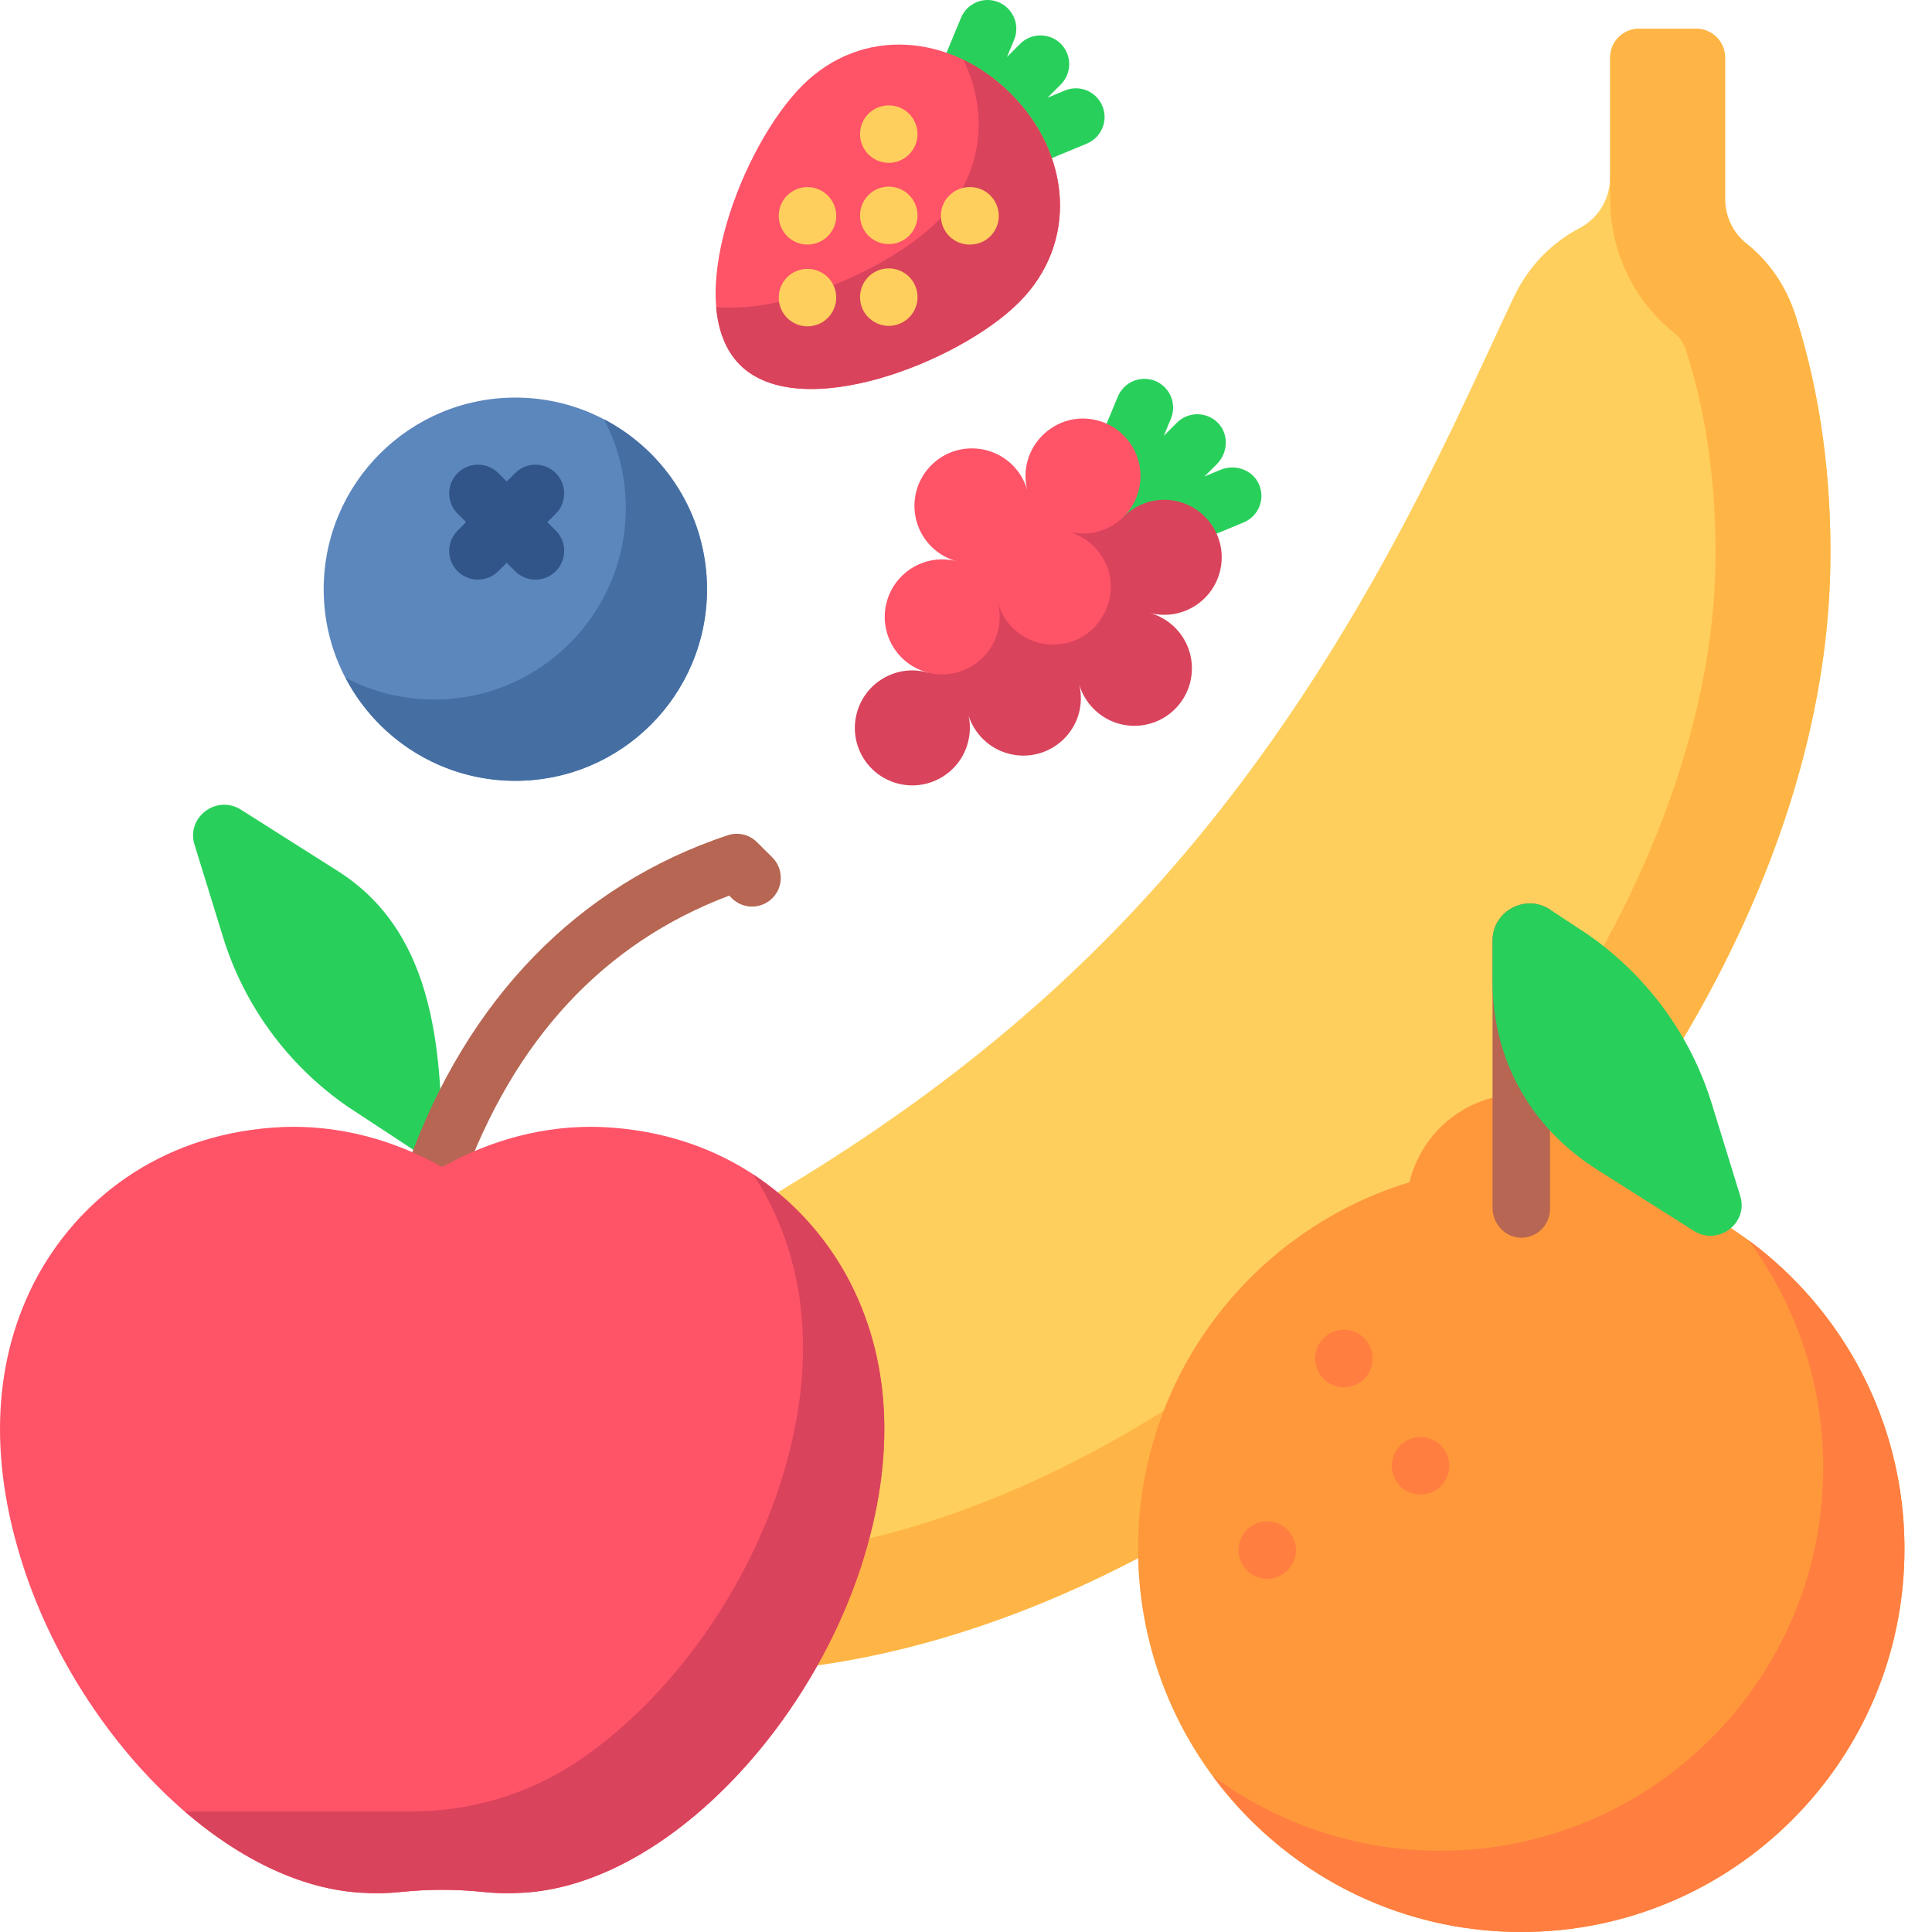 <svg width="24" height="24" viewBox="0 0 24 24" fill="none" xmlns="http://www.w3.org/2000/svg">
<g id="Frame" clip-path="url(#clip0_8966_12181)">
<g id="Group">
<path id="Vector" d="M22.307 3.927C22.184 3.541 21.965 3.24 21.693 3.024C21.525 2.89 21.429 2.685 21.429 2.47V0.714C21.429 0.62 21.392 0.529 21.325 0.462C21.258 0.395 21.167 0.357 21.072 0.357H20.358C20.264 0.357 20.173 0.395 20.106 0.462C20.039 0.529 20.001 0.62 20.001 0.714V2.204C20.001 2.467 19.857 2.711 19.623 2.833C19.287 3.009 18.995 3.293 18.806 3.689C18.008 5.361 16.592 8.822 13.683 11.725C10.779 14.634 7.318 16.051 5.647 16.849C4.116 17.58 4.251 19.829 5.884 20.35C6.838 20.653 7.897 20.799 9.006 20.779C12.242 20.721 15.645 18.906 18.254 16.297C20.863 13.688 22.678 10.284 22.736 7.048C22.757 5.939 22.611 4.88 22.307 3.927Z" fill="#FFCF5D"/>
<path id="Vector_2" d="M20.806 4.143C20.87 4.194 20.916 4.265 20.947 4.36C21.204 5.169 21.326 6.065 21.309 7.023C21.261 9.701 19.741 12.79 17.245 15.287C14.748 17.784 11.659 19.303 8.98 19.351C8.224 19.365 7.615 19.965 7.58 20.71C8.043 20.765 8.52 20.788 9.006 20.779C12.242 20.721 15.645 18.906 18.255 16.297C20.864 13.688 22.678 10.284 22.737 7.048C22.757 5.94 22.611 4.88 22.307 3.927C22.185 3.541 21.966 3.24 21.693 3.024C21.525 2.89 21.43 2.685 21.43 2.47V0.714C21.43 0.62 21.392 0.529 21.325 0.462C21.258 0.395 21.167 0.357 21.073 0.357H20.358C20.264 0.357 20.173 0.395 20.106 0.462C20.039 0.529 20.002 0.62 20.002 0.714V2.47C20.002 3.128 20.295 3.737 20.806 4.143Z" fill="#FFB545"/>
<path id="Vector_3" d="M4.194 10.819L2.993 10.058C2.691 9.867 2.312 10.152 2.416 10.491L2.769 11.636C3.031 12.489 3.575 13.231 4.313 13.743L5.493 14.519C5.493 13.129 5.439 11.607 4.194 10.819Z" fill="#28D05B"/>
<path id="Vector_4" d="M9.595 10.652L9.404 10.462C9.357 10.415 9.298 10.382 9.234 10.367C9.169 10.352 9.102 10.355 9.039 10.376C7.18 10.995 5.806 12.408 5.067 14.461L5.739 14.703C6.383 12.915 7.499 11.713 9.058 11.126L9.09 11.157C9.157 11.224 9.247 11.262 9.342 11.262C9.437 11.262 9.528 11.224 9.595 11.157C9.662 11.09 9.699 11 9.699 10.905C9.699 10.81 9.662 10.719 9.595 10.652Z" fill="#B66652"/>
<path id="Vector_5" d="M7.468 14C6.775 13.975 6.104 14.155 5.493 14.497C4.881 14.155 4.21 13.975 3.518 14C2.07 14.062 1.029 14.838 0.474 15.838C-0.083 16.854 -0.155 18.093 0.29 19.461C0.969 21.546 2.773 23.414 4.486 23.512C4.655 23.523 4.819 23.52 4.979 23.503C5.318 23.467 5.667 23.467 6.006 23.503C6.166 23.52 6.33 23.523 6.499 23.512C8.212 23.414 10.016 21.546 10.696 19.461C11.14 18.093 11.069 16.854 10.511 15.838C9.956 14.838 8.915 14.062 7.468 14Z" fill="#FF5368"/>
<path id="Vector_6" d="M10.511 15.838C10.24 15.349 9.851 14.914 9.356 14.589C9.408 14.667 9.457 14.747 9.502 14.829C10.059 15.845 10.131 17.084 9.686 18.452C9.23 19.852 8.267 21.154 7.164 21.888C6.556 22.294 5.837 22.503 5.106 22.503H2.295C2.976 23.09 3.74 23.469 4.487 23.512C4.655 23.523 4.82 23.52 4.98 23.503C5.321 23.467 5.665 23.467 6.006 23.503C6.166 23.52 6.331 23.523 6.499 23.512C8.212 23.414 10.016 21.546 10.696 19.461C11.14 18.093 11.069 16.854 10.511 15.838Z" fill="#D9435B"/>
<path id="Vector_7" d="M20.286 14.686C20.136 14.058 19.572 13.591 18.898 13.591C18.224 13.591 17.659 14.058 17.509 14.686C15.557 15.28 14.137 17.094 14.137 19.24C14.137 21.869 16.268 24 18.898 24C21.527 24 23.658 21.869 23.658 19.24C23.658 17.094 22.238 15.28 20.286 14.686Z" fill="#FF983B"/>
<path id="Vector_8" d="M21.721 15.407C22.304 16.197 22.649 17.174 22.649 18.231C22.649 20.86 20.518 22.991 17.889 22.991C16.832 22.991 15.856 22.646 15.066 22.063C15.932 23.238 17.326 24 18.898 24C21.527 24 23.658 21.869 23.658 19.24C23.658 17.668 22.896 16.274 21.721 15.407Z" fill="#FF7E40"/>
<path id="Vector_9" d="M18.541 11.684V15.004C18.541 15.199 18.692 15.369 18.887 15.375C19.089 15.382 19.255 15.219 19.255 15.018V11.299C18.949 11.098 18.541 11.318 18.541 11.684Z" fill="#B66652"/>
<path id="Vector_10" d="M21.618 14.857L21.265 13.713C21.003 12.859 20.459 12.118 19.721 11.606L19.255 11.299C18.949 11.098 18.541 11.317 18.541 11.684V12.191C18.541 13.146 18.998 13.997 19.84 14.53L21.041 15.29C21.342 15.481 21.722 15.197 21.618 14.857Z" fill="#28D05B"/>
<path id="Vector_11" d="M17.051 16.876C17.051 17.073 16.891 17.233 16.694 17.233C16.599 17.233 16.509 17.195 16.442 17.128C16.375 17.061 16.337 16.97 16.337 16.876C16.337 16.781 16.375 16.69 16.442 16.623C16.509 16.556 16.599 16.519 16.694 16.519C16.741 16.519 16.787 16.528 16.831 16.546C16.874 16.564 16.913 16.59 16.946 16.623C16.98 16.656 17.006 16.696 17.024 16.739C17.042 16.782 17.051 16.829 17.051 16.876ZM18.003 18.209C18.003 18.406 17.843 18.566 17.646 18.566C17.449 18.566 17.289 18.406 17.289 18.209C17.289 18.011 17.449 17.852 17.646 17.852C17.843 17.852 18.003 18.011 18.003 18.209H18.003ZM16.099 19.256C16.099 19.453 15.939 19.613 15.742 19.613C15.545 19.613 15.385 19.453 15.385 19.256C15.385 19.161 15.422 19.07 15.489 19.003C15.556 18.936 15.647 18.899 15.742 18.899C15.836 18.899 15.927 18.936 15.994 19.003C16.061 19.07 16.099 19.161 16.099 19.256Z" fill="#FF7E40"/>
<path id="Vector_12" d="M13.694 1.317C13.658 1.23 13.589 1.16 13.501 1.124C13.414 1.088 13.315 1.088 13.228 1.124L13.014 1.213L13.178 1.049C13.211 1.016 13.237 0.976 13.255 0.933C13.273 0.89 13.282 0.843 13.282 0.796C13.282 0.75 13.273 0.703 13.255 0.66C13.237 0.617 13.211 0.577 13.178 0.544C13.111 0.477 13.02 0.44 12.925 0.44C12.831 0.44 12.74 0.477 12.673 0.544L12.509 0.708L12.598 0.494C12.634 0.406 12.634 0.308 12.598 0.221C12.561 0.133 12.492 0.064 12.404 0.027C12.222 -0.048 12.014 0.038 11.938 0.221L11.744 0.689L13.033 1.978L13.501 1.784C13.589 1.747 13.658 1.678 13.694 1.59C13.731 1.503 13.731 1.405 13.694 1.317L13.694 1.317Z" fill="#28D05B"/>
<path id="Vector_13" d="M9.966 1.063C10.709 0.32 11.814 0.421 12.558 1.165C13.301 1.908 13.402 3.013 12.659 3.756C11.915 4.5 9.935 5.274 9.192 4.531C8.448 3.787 9.222 1.807 9.966 1.063Z" fill="#FF5368"/>
<path id="Vector_14" d="M12.556 1.165C12.378 0.986 12.178 0.845 11.968 0.743C12.29 1.408 12.213 2.182 11.648 2.747C11.083 3.312 9.804 3.894 8.896 3.815C8.922 4.102 9.012 4.352 9.19 4.531C9.934 5.274 11.914 4.5 12.657 3.756C13.401 3.013 13.3 1.908 12.556 1.165Z" fill="#D9435B"/>
<g id="Group_2">
<path id="Vector_15" d="M11.398 2.681C11.396 2.775 11.358 2.864 11.291 2.93C11.224 2.996 11.134 3.032 11.041 3.032C10.947 3.032 10.857 2.996 10.79 2.93C10.723 2.864 10.685 2.775 10.684 2.681C10.683 2.634 10.692 2.587 10.709 2.543C10.727 2.499 10.753 2.459 10.786 2.425C10.819 2.391 10.859 2.364 10.903 2.346C10.946 2.328 10.993 2.318 11.041 2.318C11.088 2.318 11.135 2.328 11.179 2.346C11.222 2.364 11.262 2.391 11.295 2.425C11.328 2.459 11.354 2.499 11.372 2.543C11.39 2.587 11.398 2.634 11.398 2.681ZM10.388 3.691C10.389 3.738 10.38 3.785 10.362 3.829C10.345 3.873 10.319 3.913 10.285 3.947C10.252 3.981 10.213 4.008 10.169 4.026C10.125 4.044 10.078 4.054 10.031 4.054C9.983 4.054 9.937 4.044 9.893 4.026C9.849 4.008 9.81 3.981 9.776 3.947C9.743 3.913 9.717 3.873 9.699 3.829C9.682 3.785 9.673 3.738 9.674 3.691C9.675 3.597 9.714 3.508 9.78 3.442C9.847 3.376 9.937 3.34 10.031 3.34C10.124 3.34 10.214 3.376 10.281 3.442C10.348 3.508 10.386 3.597 10.388 3.691ZM10.388 2.681C10.388 2.728 10.379 2.775 10.361 2.818C10.343 2.861 10.316 2.9 10.283 2.934C10.25 2.967 10.211 2.993 10.167 3.011C10.124 3.029 10.078 3.038 10.031 3.038C9.984 3.038 9.937 3.029 9.894 3.011C9.851 2.993 9.811 2.967 9.778 2.933C9.745 2.9 9.719 2.861 9.701 2.818C9.683 2.774 9.674 2.728 9.674 2.681C9.674 2.586 9.711 2.496 9.778 2.429C9.845 2.362 9.936 2.324 10.031 2.324C10.126 2.324 10.216 2.362 10.283 2.429C10.35 2.496 10.388 2.587 10.388 2.681H10.388ZM11.398 3.691C11.398 3.761 11.377 3.83 11.338 3.889C11.298 3.948 11.243 3.994 11.177 4.021C11.112 4.048 11.04 4.055 10.971 4.041C10.902 4.027 10.838 3.993 10.788 3.943C10.738 3.894 10.704 3.83 10.691 3.761C10.677 3.691 10.684 3.62 10.711 3.554C10.738 3.489 10.784 3.433 10.842 3.394C10.901 3.355 10.97 3.334 11.041 3.334C11.135 3.334 11.226 3.372 11.293 3.438C11.36 3.505 11.398 3.596 11.398 3.691ZM12.407 2.681C12.407 2.776 12.37 2.867 12.303 2.934C12.236 3.001 12.145 3.038 12.05 3.038C12.003 3.039 11.956 3.03 11.912 3.013C11.868 2.995 11.828 2.969 11.794 2.936C11.76 2.902 11.734 2.863 11.715 2.819C11.697 2.775 11.688 2.728 11.688 2.681C11.688 2.634 11.697 2.587 11.715 2.543C11.734 2.499 11.76 2.46 11.794 2.427C11.828 2.393 11.868 2.367 11.912 2.35C11.956 2.332 12.003 2.323 12.05 2.324C12.097 2.324 12.144 2.333 12.187 2.351C12.23 2.369 12.27 2.396 12.303 2.429C12.336 2.462 12.362 2.501 12.38 2.545C12.398 2.588 12.407 2.634 12.407 2.681ZM11.398 1.671C11.396 1.765 11.358 1.854 11.291 1.92C11.224 1.986 11.134 2.023 11.041 2.023C10.947 2.023 10.857 1.986 10.79 1.92C10.723 1.854 10.685 1.765 10.684 1.671C10.683 1.624 10.692 1.577 10.709 1.533C10.727 1.489 10.753 1.449 10.786 1.415C10.819 1.381 10.859 1.355 10.903 1.336C10.946 1.318 10.993 1.309 11.041 1.309C11.088 1.309 11.135 1.318 11.179 1.336C11.222 1.355 11.262 1.381 11.295 1.415C11.328 1.449 11.354 1.489 11.372 1.533C11.39 1.577 11.398 1.624 11.398 1.671Z" fill="#FFCF5D"/>
</g>
<path id="Vector_16" d="M8.782 7.32C8.782 8.634 7.716 9.7 6.402 9.7C5.087 9.7 4.021 8.634 4.021 7.32C4.021 6.005 5.087 4.939 6.402 4.939C7.716 4.939 8.782 6.005 8.782 7.32Z" fill="#5C87BD"/>
<path id="Vector_17" d="M7.504 5.209C7.682 5.549 7.774 5.926 7.774 6.31C7.774 7.624 6.708 8.69 5.394 8.69C5.01 8.69 4.633 8.598 4.293 8.42C4.69 9.18 5.486 9.699 6.403 9.699C7.718 9.699 8.783 8.634 8.783 7.319C8.783 6.402 8.264 5.606 7.504 5.209Z" fill="#456EA2"/>
<path id="Vector_18" d="M6.799 6.486L6.904 6.382C6.971 6.315 7.008 6.224 7.008 6.129C7.008 6.035 6.971 5.944 6.904 5.877C6.837 5.81 6.746 5.772 6.651 5.772C6.557 5.772 6.466 5.81 6.399 5.877L6.294 5.981L6.19 5.877C6.123 5.81 6.032 5.772 5.937 5.772C5.843 5.772 5.752 5.81 5.685 5.877C5.652 5.91 5.625 5.949 5.607 5.993C5.589 6.036 5.58 6.082 5.58 6.129C5.58 6.176 5.589 6.223 5.607 6.266C5.625 6.309 5.652 6.349 5.685 6.382L5.789 6.486L5.685 6.591C5.635 6.641 5.601 6.704 5.587 6.774C5.573 6.843 5.58 6.915 5.607 6.98C5.634 7.045 5.68 7.101 5.739 7.14C5.798 7.18 5.867 7.2 5.937 7.2C6.029 7.2 6.12 7.165 6.19 7.096L6.294 6.991L6.399 7.096C6.432 7.129 6.471 7.155 6.515 7.173C6.558 7.191 6.604 7.2 6.651 7.2C6.722 7.2 6.791 7.18 6.85 7.14C6.909 7.101 6.954 7.045 6.981 6.98C7.008 6.915 7.015 6.843 7.002 6.774C6.988 6.704 6.954 6.641 6.904 6.591L6.799 6.486Z" fill="#315588"/>
<path id="Vector_19" d="M15.638 6.013C15.558 5.835 15.343 5.761 15.162 5.836L14.962 5.919L15.116 5.766C15.254 5.627 15.268 5.4 15.134 5.258C15.101 5.223 15.062 5.195 15.018 5.176C14.974 5.157 14.927 5.146 14.879 5.146C14.831 5.145 14.784 5.154 14.739 5.172C14.695 5.19 14.655 5.216 14.621 5.25L14.457 5.414L14.546 5.2C14.582 5.112 14.582 5.014 14.546 4.927C14.51 4.839 14.44 4.77 14.353 4.733C14.309 4.715 14.263 4.706 14.216 4.706C14.169 4.706 14.123 4.715 14.079 4.733C14.036 4.751 13.997 4.777 13.964 4.811C13.931 4.844 13.904 4.883 13.886 4.927L13.692 5.395C13.671 5.447 13.662 5.504 13.666 5.561C13.671 5.618 13.689 5.672 13.72 5.72C13.816 5.874 13.799 6.072 13.671 6.2L13.668 6.203C13.525 6.346 13.518 6.586 13.663 6.725C13.731 6.789 13.821 6.825 13.914 6.824C14.007 6.822 14.096 6.785 14.162 6.719C14.311 6.57 14.505 6.565 14.659 6.659C14.707 6.688 14.761 6.705 14.817 6.71C14.873 6.714 14.93 6.705 14.981 6.684L15.449 6.49C15.494 6.471 15.534 6.444 15.567 6.41C15.601 6.376 15.627 6.336 15.645 6.291C15.662 6.247 15.671 6.199 15.67 6.152C15.668 6.104 15.658 6.057 15.638 6.013Z" fill="#28D05B"/>
<path id="Vector_20" d="M14.647 6.233C14.387 6.163 14.116 6.246 13.937 6.44L12.766 6.074L11.899 6.984L11.531 8.356C11.527 8.355 11.523 8.354 11.518 8.353C11.138 8.25 10.746 8.476 10.644 8.857C10.541 9.238 10.767 9.63 11.148 9.732C11.529 9.834 11.921 9.608 12.023 9.227C12.052 9.118 12.057 9.005 12.033 8.894C12.106 9.115 12.287 9.298 12.528 9.362C12.909 9.464 13.3 9.238 13.403 8.858C13.434 8.741 13.435 8.618 13.406 8.501C13.439 8.617 13.502 8.722 13.587 8.807C13.866 9.086 14.318 9.086 14.597 8.807C14.876 8.528 14.876 8.076 14.597 7.797C14.511 7.711 14.404 7.648 14.286 7.615C14.664 7.712 15.051 7.486 15.152 7.108C15.254 6.727 15.028 6.335 14.647 6.233Z" fill="#D9435B"/>
<path id="Vector_21" d="M13.638 5.224C13.107 5.082 12.622 5.57 12.764 6.099C12.681 5.789 12.4 5.57 12.074 5.57C11.98 5.57 11.887 5.588 11.801 5.624C11.714 5.66 11.636 5.712 11.569 5.779C11.29 6.058 11.29 6.51 11.569 6.789C11.662 6.882 11.778 6.947 11.906 6.978C11.517 6.864 11.117 7.095 11.015 7.479C10.913 7.86 11.139 8.251 11.52 8.353C11.901 8.455 12.292 8.229 12.394 7.848C12.427 7.727 12.427 7.6 12.394 7.479C12.475 7.775 12.744 8.008 13.084 8.008C13.085 8.008 13.086 8.007 13.087 8.007C13.715 8.005 14.039 7.239 13.589 6.789C13.501 6.7 13.392 6.637 13.272 6.604C13.652 6.704 14.042 6.478 14.143 6.099C14.245 5.717 14.019 5.326 13.638 5.224H13.638Z" fill="#FF5368"/>
</g>
</g>
<defs>
<clipPath id="clip0_8966_12181">
<rect width="24" height="24" fill="white"/>
</clipPath>
</defs>
</svg>

